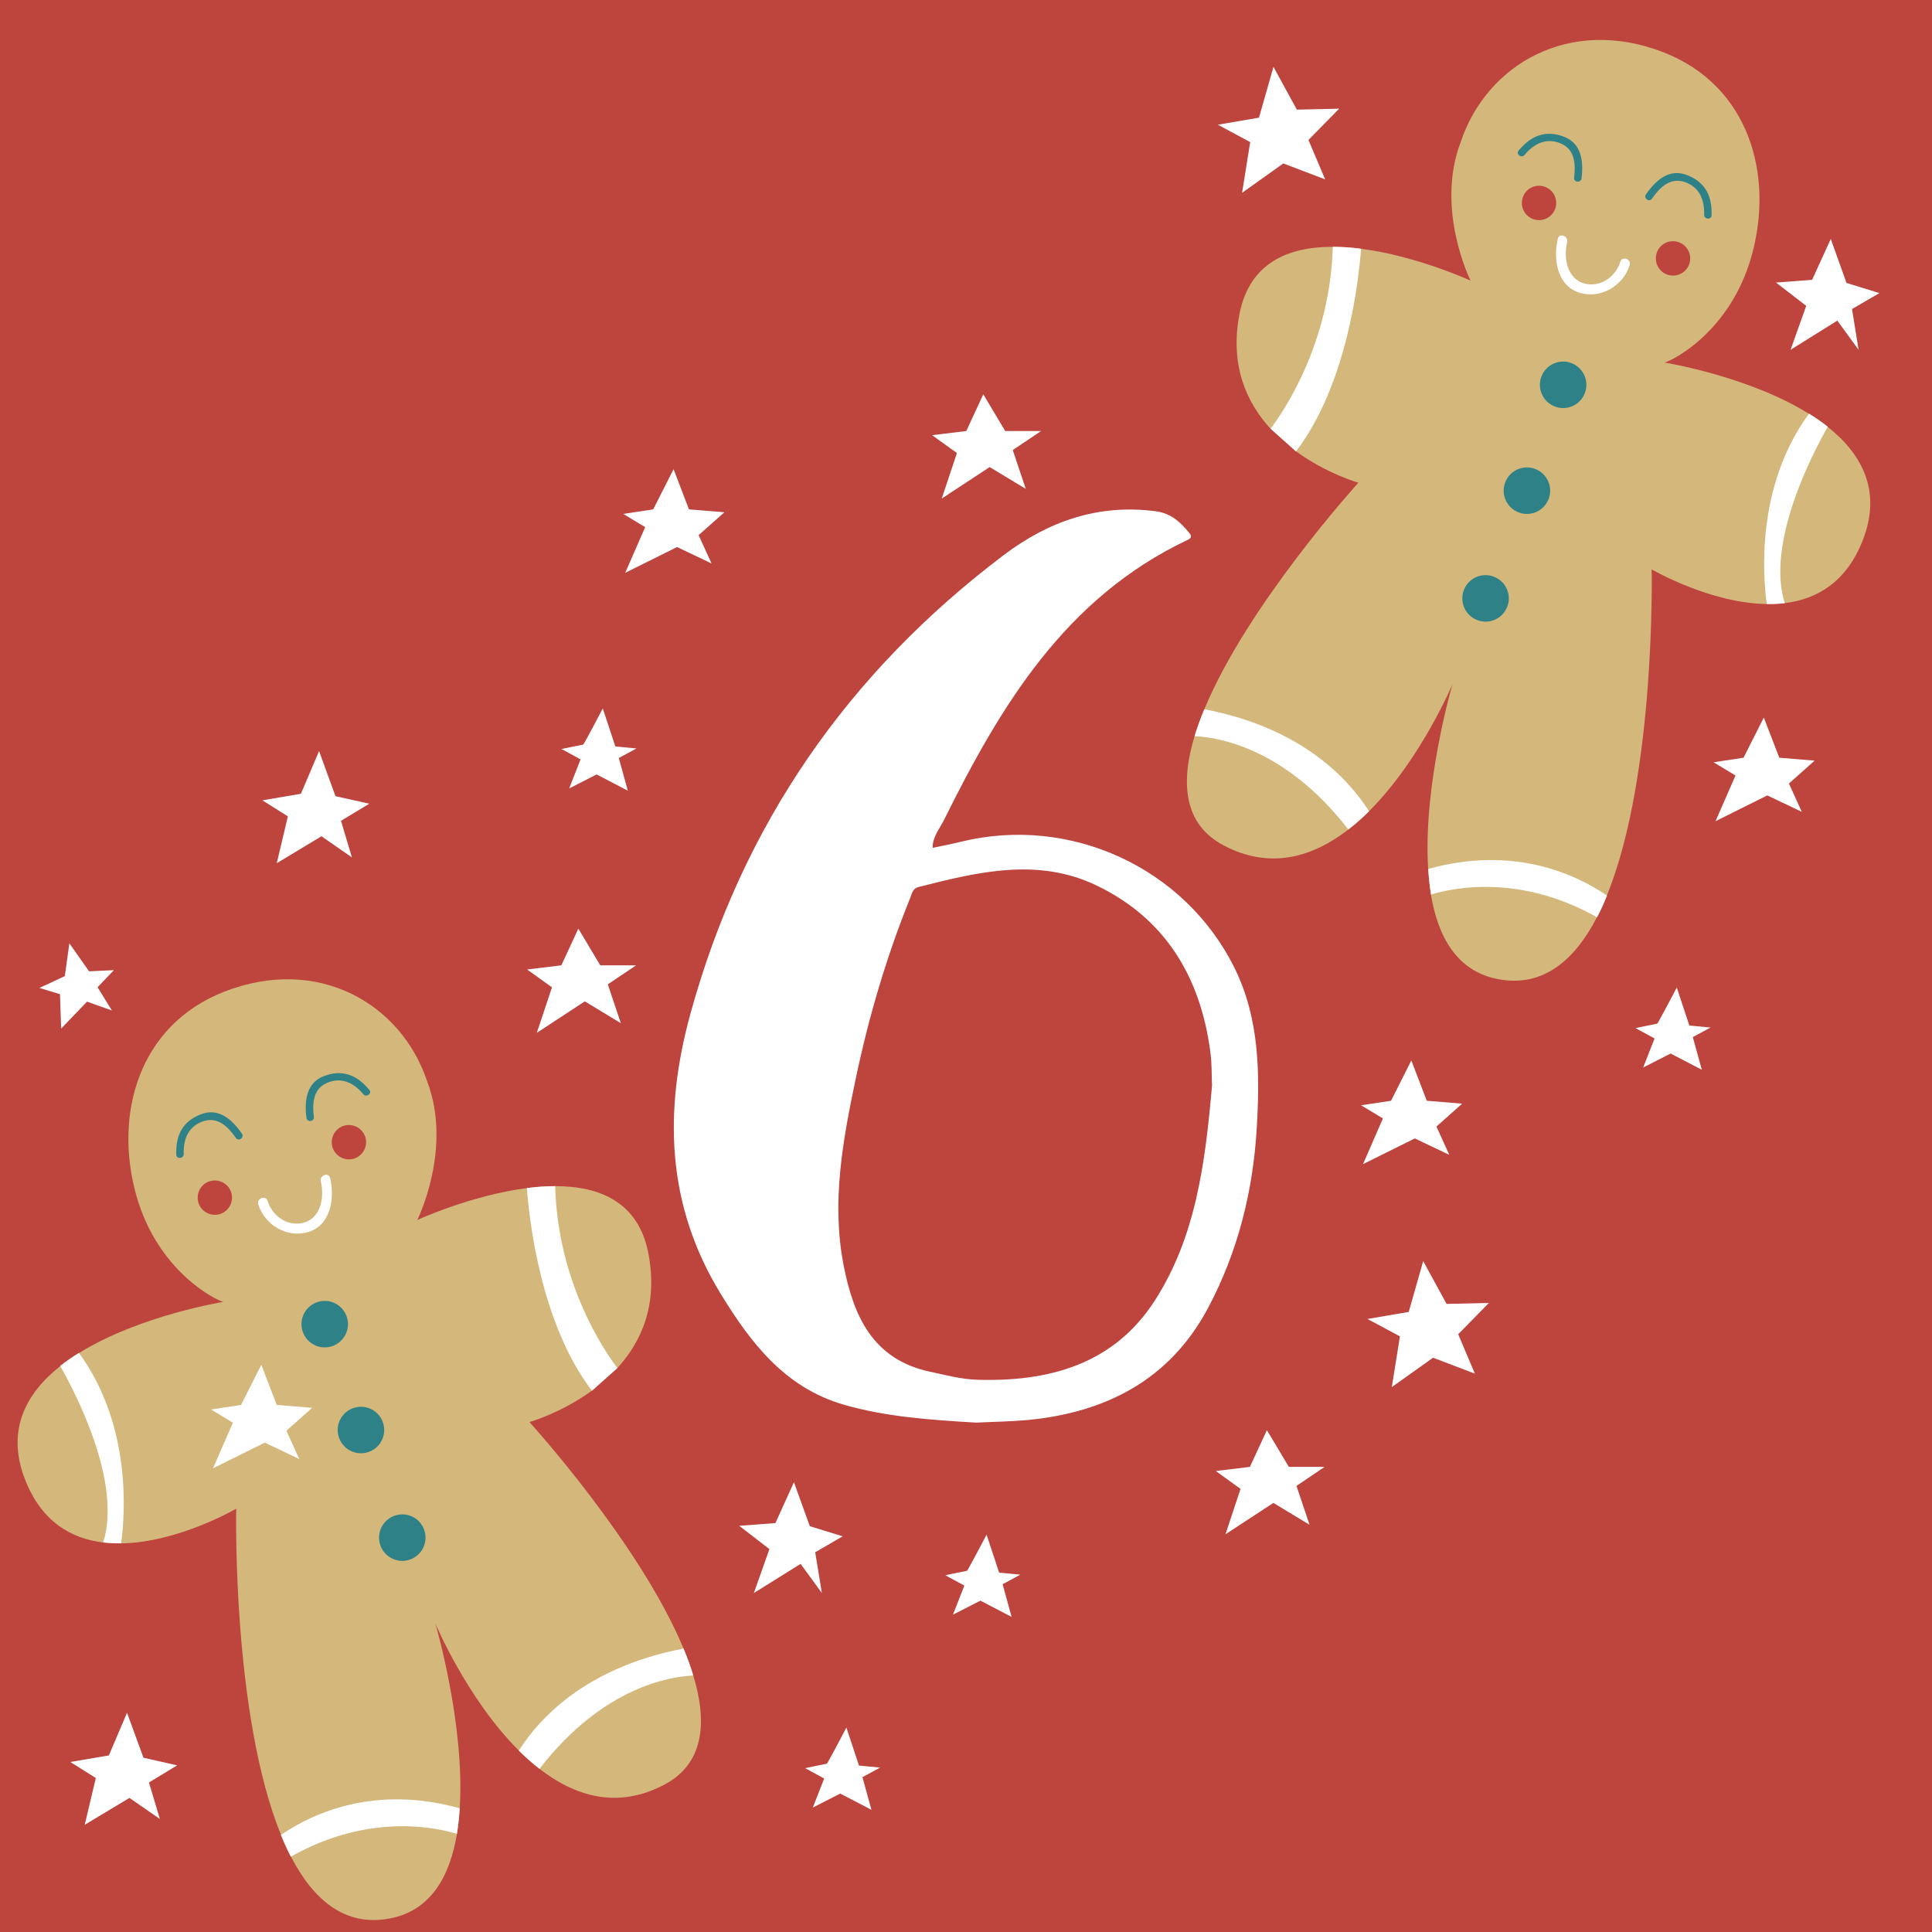 <svg width="200" height="200" viewBox="0 0 200 200" fill="none" xmlns="http://www.w3.org/2000/svg">
    <rect x="0" y="0" width="200" height="200" fill="#333333" stroke="none"/>
    <g clip-path="url(#clip0_30_3971)">
        <path d="M200 0H0V200H200V0Z" fill="#BE443E"/>
        <path d="M67.12 129.75C68.14 135.06 66.39 138.91 63.91 141.62L61.27 143.96C58.07 146.29 54.81 147.21 54.81 147.21C54.81 147.21 66.25 159.78 70.76 170.66C71.15 171.61 71.49 172.54 71.77 173.45C73.25 178.33 72.87 182.58 68.77 184.75C63.91 187.32 59.5 185.94 55.85 183.11C55.1 182.53 54.39 181.9 53.71 181.22C48.35 175.88 45.07 168.07 45.07 168.07C45.07 168.07 48.14 178.49 47.59 187.19C47.53 188.09 47.44 188.98 47.3 189.84C46.57 194.25 44.59 197.8 40.35 198.6C35.73 199.48 32.45 196.7 30.12 192.2C29.75 191.49 29.41 190.74 29.09 189.95C24 177.48 24.45 156.18 24.45 156.18C24.45 156.18 18.46 159.68 12.56 159.77C11.94 159.78 11.31 159.75 10.7 159.68C7.36 159.28 4.27 157.52 2.57 153.1C0.61 148 2.73 144.19 6.25 141.41C6.86 140.93 7.51 140.48 8.19 140.06C14.47 136.16 23.12 134.77 23.12 134.77C22.29 134.57 16.33 131.59 14.12 123.78C11.76 115.43 14.31 106.11 23.26 102.64C32.97 98.88 41.55 103.93 44.21 111.92C46.89 118.89 43.2 126.29 43.2 126.29C43.2 126.29 48.76 123.73 54.55 122.99C55.53 122.86 56.51 122.79 57.48 122.79C61.99 122.78 66.09 124.38 67.12 129.75Z" fill="#D3B77B"/>
        <path d="M47.59 187.19C47.53 188.09 47.44 188.98 47.3 189.84C45 189.14 38.1 187.69 30.11 192.2C29.74 191.49 29.4 190.74 29.08 189.95C32.5 187.62 38.87 184.77 47.59 187.19Z" fill="white"/>
        <path d="M71.77 173.45C69.56 173.54 62.48 174.52 55.85 183.11C55.1 182.53 54.39 181.9 53.71 181.22C55.8 177.92 60.64 172.59 70.76 170.66C71.16 171.6 71.49 172.53 71.77 173.45Z" fill="white"/>
        <path d="M63.91 141.62C62.59 139.88 57.74 132.83 57.47 122.79C56.5 122.79 55.52 122.86 54.54 122.99C54.78 126.21 55.96 137.03 61.28 143.97L63.91 141.62Z" fill="white"/>
        <path d="M12.54 159.76C11.92 159.77 11.29 159.74 10.68 159.67C12.65 153.46 7.82 144.2 6.23 141.4C6.84 140.92 7.49 140.47 8.17 140.05C13.71 147.63 12.92 157 12.54 159.76Z" fill="white"/>
        <path d="M35.86 136.21C36.34 137.45 35.72 138.84 34.48 139.32C33.24 139.8 31.85 139.18 31.37 137.94C30.89 136.7 31.51 135.31 32.75 134.83C33.99 134.35 35.38 134.97 35.86 136.21Z" fill="#2E8287"/>
        <path d="M37.78 117.6C38.13 118.52 37.67 119.55 36.76 119.9C35.84 120.25 34.81 119.79 34.46 118.88C34.11 117.96 34.57 116.93 35.48 116.58C36.39 116.23 37.42 116.69 37.78 117.6Z" fill="#BE443E"/>
        <path d="M23.9 123.34C24.25 124.26 23.79 125.29 22.88 125.64C21.96 125.99 20.93 125.53 20.58 124.62C20.23 123.7 20.69 122.67 21.6 122.32C22.52 121.97 23.55 122.43 23.9 123.34Z" fill="#BE443E"/>
        <path d="M39.61 147.17C40.09 148.41 39.47 149.8 38.23 150.28C36.99 150.76 35.6 150.14 35.12 148.9C34.64 147.66 35.26 146.27 36.5 145.79C37.74 145.31 39.14 145.93 39.61 147.17Z" fill="#2E8287"/>
        <path d="M43.89 158.31C44.37 159.55 43.75 160.94 42.51 161.42C41.27 161.9 39.88 161.28 39.4 160.04C38.92 158.8 39.54 157.41 40.78 156.93C42.03 156.45 43.42 157.07 43.89 158.31Z" fill="#2E8287"/>
        <path d="M38.23 112.82C36.95 111.29 35.47 110.67 33.55 111.39C31.72 112.08 31.5 113.93 31.72 115.71C31.78 116.2 32.55 116.13 32.49 115.63C32.33 114.29 32.38 112.74 33.83 112.11C35.34 111.45 36.63 112.09 37.62 113.28C37.92 113.65 38.55 113.2 38.23 112.82Z" fill="#2E8287"/>
        <path d="M18.25 119.53C18.18 117.54 18.88 116.09 20.8 115.35C22.63 114.64 24.02 115.88 25.04 117.35C25.32 117.76 24.7 118.21 24.42 117.8C23.65 116.69 22.58 115.57 21.07 116.06C19.51 116.57 18.97 117.9 19.02 119.45C19.04 119.95 18.27 120.03 18.25 119.53Z" fill="#2E8287"/>
        <path d="M33.21 122.31C33.62 123.97 33.2 126.29 31.17 126.63C29.58 126.9 28.15 125.77 27.7 124.32C27.5 123.69 26.54 124.06 26.74 124.69C27.41 126.82 29.76 128.23 31.97 127.52C34.29 126.77 34.67 123.95 34.17 121.94C34.01 121.3 33.05 121.68 33.21 122.31Z" fill="white"/>
        <path d="M128.31 32.51C127.29 37.82 129.04 41.67 131.52 44.38L134.16 46.72C137.36 49.05 140.62 49.97 140.62 49.97C140.62 49.97 129.18 62.54 124.67 73.42C124.28 74.37 123.94 75.3 123.66 76.21C122.18 81.09 122.56 85.34 126.66 87.51C131.52 90.08 135.93 88.7 139.58 85.87C140.33 85.29 141.04 84.66 141.72 83.98C147.08 78.64 150.36 70.83 150.36 70.83C150.36 70.83 147.29 81.25 147.84 89.95C147.9 90.85 147.99 91.74 148.13 92.6C148.86 97.01 150.84 100.56 155.08 101.36C159.7 102.24 162.98 99.46 165.31 94.96C165.68 94.25 166.02 93.5 166.34 92.71C171.43 80.24 170.98 58.94 170.98 58.94C170.98 58.94 176.97 62.44 182.87 62.53C183.49 62.54 184.11 62.51 184.73 62.44C188.07 62.04 191.16 60.28 192.86 55.86C194.82 50.76 192.7 46.95 189.18 44.17C188.57 43.69 187.92 43.24 187.24 42.82C180.96 38.92 172.31 37.53 172.31 37.53C173.14 37.33 179.1 34.35 181.31 26.54C183.67 18.19 181.12 8.87 172.17 5.4C162.46 1.64 153.88 6.69 151.22 14.68C148.54 21.65 152.23 29.05 152.23 29.05C152.23 29.05 146.67 26.49 140.88 25.75C139.9 25.62 138.92 25.55 137.95 25.55C133.44 25.54 129.35 27.15 128.31 32.51Z" fill="#D3B77B"/>
        <path d="M147.85 89.95C147.91 90.85 148 91.74 148.14 92.6C150.44 91.9 157.34 90.45 165.33 94.96C165.7 94.25 166.04 93.5 166.36 92.71C162.94 90.38 156.56 87.54 147.85 89.95Z" fill="white"/>
        <path d="M123.66 76.21C125.87 76.3 132.95 77.28 139.58 85.87C140.33 85.29 141.04 84.66 141.72 83.98C139.63 80.68 134.79 75.35 124.67 73.42C124.28 74.36 123.94 75.3 123.66 76.21Z" fill="white"/>
        <path d="M134.16 46.73C139.47 39.79 140.66 28.97 140.9 25.75C139.92 25.62 138.94 25.55 137.97 25.55C137.69 35.59 132.84 42.65 131.53 44.38L134.16 46.73Z" fill="white"/>
        <path d="M182.9 62.53C183.52 62.54 184.14 62.51 184.76 62.44C182.79 56.23 187.62 46.97 189.21 44.17C188.6 43.69 187.95 43.24 187.27 42.82C181.72 50.39 182.51 59.76 182.9 62.53Z" fill="white"/>
        <path d="M159.57 38.97C159.09 40.21 159.71 41.6 160.95 42.08C162.19 42.56 163.58 41.94 164.06 40.7C164.54 39.46 163.92 38.07 162.68 37.59C161.44 37.11 160.05 37.73 159.57 38.97Z" fill="#2E8287"/>
        <path d="M157.66 20.37C157.31 21.29 157.77 22.32 158.68 22.67C159.6 23.02 160.63 22.56 160.98 21.65C161.33 20.73 160.87 19.7 159.96 19.35C159.04 18.99 158.01 19.45 157.66 20.37Z" fill="#BE443E"/>
        <path d="M171.53 26.11C171.18 27.03 171.64 28.06 172.55 28.41C173.47 28.76 174.5 28.3 174.85 27.39C175.2 26.47 174.74 25.44 173.83 25.09C172.91 24.73 171.88 25.19 171.53 26.11Z" fill="#BE443E"/>
        <path d="M155.82 49.93C155.34 51.17 155.96 52.56 157.2 53.04C158.44 53.52 159.83 52.9 160.31 51.66C160.79 50.42 160.17 49.03 158.93 48.55C157.69 48.07 156.3 48.69 155.82 49.93Z" fill="#2E8287"/>
        <path d="M151.54 61.08C151.06 62.32 151.68 63.71 152.92 64.19C154.16 64.67 155.55 64.05 156.03 62.81C156.51 61.57 155.89 60.18 154.65 59.7C153.41 59.22 152.01 59.84 151.54 61.08Z" fill="#2E8287"/>
        <path d="M157.21 15.58C158.49 14.05 159.97 13.43 161.89 14.15C163.72 14.84 163.94 16.69 163.72 18.47C163.66 18.96 162.89 18.89 162.95 18.39C163.11 17.05 163.06 15.5 161.61 14.87C160.1 14.21 158.81 14.85 157.82 16.04C157.51 16.42 156.89 15.96 157.21 15.58Z" fill="#2E8287"/>
        <path d="M177.18 22.3C177.25 20.31 176.55 18.86 174.63 18.12C172.8 17.41 171.41 18.65 170.39 20.12C170.11 20.53 170.73 20.98 171.01 20.57C171.78 19.46 172.85 18.34 174.36 18.83C175.92 19.34 176.46 20.67 176.41 22.22C176.4 22.72 177.16 22.79 177.18 22.3Z" fill="#2E8287"/>
        <path d="M162.23 25.08C161.82 26.74 162.24 29.06 164.27 29.4C165.86 29.67 167.29 28.54 167.74 27.09C167.94 26.46 168.9 26.83 168.7 27.46C168.03 29.59 165.68 31 163.47 30.29C161.15 29.54 160.77 26.72 161.27 24.71C161.42 24.07 162.38 24.44 162.23 25.08Z" fill="white"/>
        <path d="M101.06 147.27C96.43 146.99 91.81 146.7 87.34 145.41C81.24 143.64 77.71 139.01 74.59 133.91C68.97 124.71 68.69 115.02 71.49 104.88C76.87 85.35 87.79 69.65 103.88 57.48C108.51 53.98 113.66 52.15 119.6 52.92C121.26 53.13 122.21 54.07 123.15 55.21C123.45 55.58 123.22 55.76 122.9 55.91C110.28 61.9 103.59 73.04 97.72 84.89C97.26 85.81 96.52 86.64 96.55 87.77C97.54 87.56 98.53 87.37 99.51 87.13C110.8 84.37 122.7 89.82 127.83 100.27C130.38 105.47 130.43 111.14 130.1 116.75C129.72 123.3 128.14 129.62 125.04 135.43C121.09 142.83 114.5 146.22 106.38 147C104.62 147.16 102.84 147.18 101.06 147.27ZM125.47 112.38C125.42 111.33 125.46 110.12 125.3 108.93C124.29 101.22 120.7 95.14 113.57 91.69C107.46 88.73 101.22 90.26 95.06 91.83C94.49 91.97 94.41 92.48 94.23 92.94C91.77 99.01 89.93 105.27 88.58 111.69C87.24 118.07 86.06 124.45 87.33 130.98C88.35 136.22 90.34 140.74 96.28 142C97.88 142.34 99.5 142.78 101.13 142.83C108.52 143.06 115.22 141.28 119.49 134.72C123.83 128.03 124.77 120.28 125.47 112.38Z" fill="white"/>
        <path d="M180.49 78.44L182.59 74.28L184.19 78.44L187.85 78.74L185.19 81.11L186.52 84.04L182.95 82.34L177.59 85.01L179.66 80.28L177.39 78.91L180.49 78.44Z" fill="white"/>
        <path d="M67.62 52.73L69.73 48.57L71.32 52.73L74.99 53.03L72.32 55.4L73.66 58.33L70.09 56.63L64.72 59.3L66.79 54.57L64.52 53.2L67.62 52.73Z" fill="white"/>
        <path d="M84.14 187.12L85.32 184.11L83.35 183.04C83.35 183.04 85.52 182.58 85.59 182.58C85.66 182.58 87.62 178.84 87.62 178.84L88.92 182.77L91.11 182.98L89.28 183.97L90.21 187.35L86.98 185.67L84.14 187.12Z" fill="white"/>
        <path d="M130.33 12.18L131.83 6.92L134.25 11.35L138.63 11.25L135.45 14.49L137.18 18.57L132.85 16.92L128.58 19.96L129.42 14.71L126.07 12.91L130.33 12.18Z" fill="white"/>
        <path d="M58.11 99.93L59.87 96.13L62.14 99.93H65.85L62.92 101.9L64.27 105.92L60.54 103.66L55.57 106.92L57.14 102.21L54.57 100.36L58.11 99.93Z" fill="white"/>
        <path d="M129.39 151.85L131.15 148.05L133.42 151.85H137.13L134.21 153.82L135.56 157.84L131.82 155.58L126.86 158.83L128.42 154.13L125.86 152.28L129.39 151.85Z" fill="white"/>
        <path d="M11.27 181.72L13.15 177.3L14.85 181.96L18.34 182.75L15.42 184.52L16.55 188.3L13.4 186.12L8.77 188.9L9.92 184.06L7.28 182.4L11.27 181.72Z" fill="white"/>
        <path d="M79.65 160.36L78.04 164.91L82.88 161.89L85.08 164.91L84.39 160.69L87.23 159.04L83.83 157.99L82.19 153.44L80.27 157.67L76.52 157.95L79.65 160.36Z" fill="white"/>
        <path d="M24.95 145.44L27.05 141.28L28.65 145.44L32.31 145.74L29.65 148.11L30.98 151.04L27.41 149.34L22.05 152L24.11 147.28L21.85 145.91L24.95 145.44Z" fill="white"/>
        <path d="M144 113.95L146.1 109.78L147.7 113.95L151.36 114.25L148.7 116.62L150.03 119.55L146.46 117.85L141.1 120.51L143.16 115.78L140.9 114.42L144 113.95Z" fill="white"/>
        <path d="M98.65 167.15L99.83 164.14L97.86 163.07C97.86 163.07 100.03 162.61 100.1 162.61C100.17 162.61 102.13 158.87 102.13 158.87L103.43 162.8L105.62 163.01L103.79 164L104.72 167.38L101.49 165.7L98.65 167.15Z" fill="white"/>
        <path d="M58.92 81.62L60.1 78.61L58.13 77.54C58.13 77.54 60.3 77.08 60.37 77.08C60.44 77.08 62.4 73.34 62.4 73.34L63.7 77.27L65.89 77.48L64.06 78.47L64.99 81.85L61.76 80.17L58.92 81.62Z" fill="white"/>
        <path d="M170.1 110.51L171.28 107.5L169.31 106.43C169.31 106.43 171.48 105.97 171.55 105.97C171.62 105.97 173.58 102.23 173.58 102.23L174.88 106.16L177.07 106.37L175.24 107.36L176.17 110.74L172.94 109.06L170.1 110.51Z" fill="white"/>
        <path d="M145.83 135.81L147.33 130.55L149.75 134.98L154.13 134.88L150.95 138.12L152.68 142.2L148.35 140.55L144.08 143.59L144.92 138.34L141.56 136.54L145.83 135.81Z" fill="white"/>
        <path d="M100.03 44.62L101.79 40.82L104.06 44.62H107.77L104.84 46.59L106.19 50.61L102.45 48.35L97.49 51.61L99.06 46.9L96.49 45.05L100.03 44.62Z" fill="white"/>
        <path d="M31.15 82.17L33.03 77.75L34.73 82.42L38.23 83.2L35.3 84.97L36.43 88.76L33.28 86.57L28.65 89.36L29.8 84.51L27.16 82.85L31.15 82.17Z" fill="white"/>
        <path d="M6.71 101.05L7.18 97.65L9.22 100.55L11.79 100.43L10.1 102.2L11.59 104.61L9.01 103.69L6.33 106.48L6.21 102.92L4.08 102.27L6.71 101.05Z" fill="white"/>
        <path d="M186.98 31.66L185.36 36.21L190.2 33.19L192.4 36.21L191.72 31.99L194.56 30.34L191.15 29.29L189.52 24.74L187.59 28.97L183.85 29.25L186.98 31.66Z" fill="white"/>
    </g>
    <defs>
        <clipPath id="clip0_30_3971">
            <rect width="200" height="200" fill="white"/>
        </clipPath>
    </defs>
</svg>
